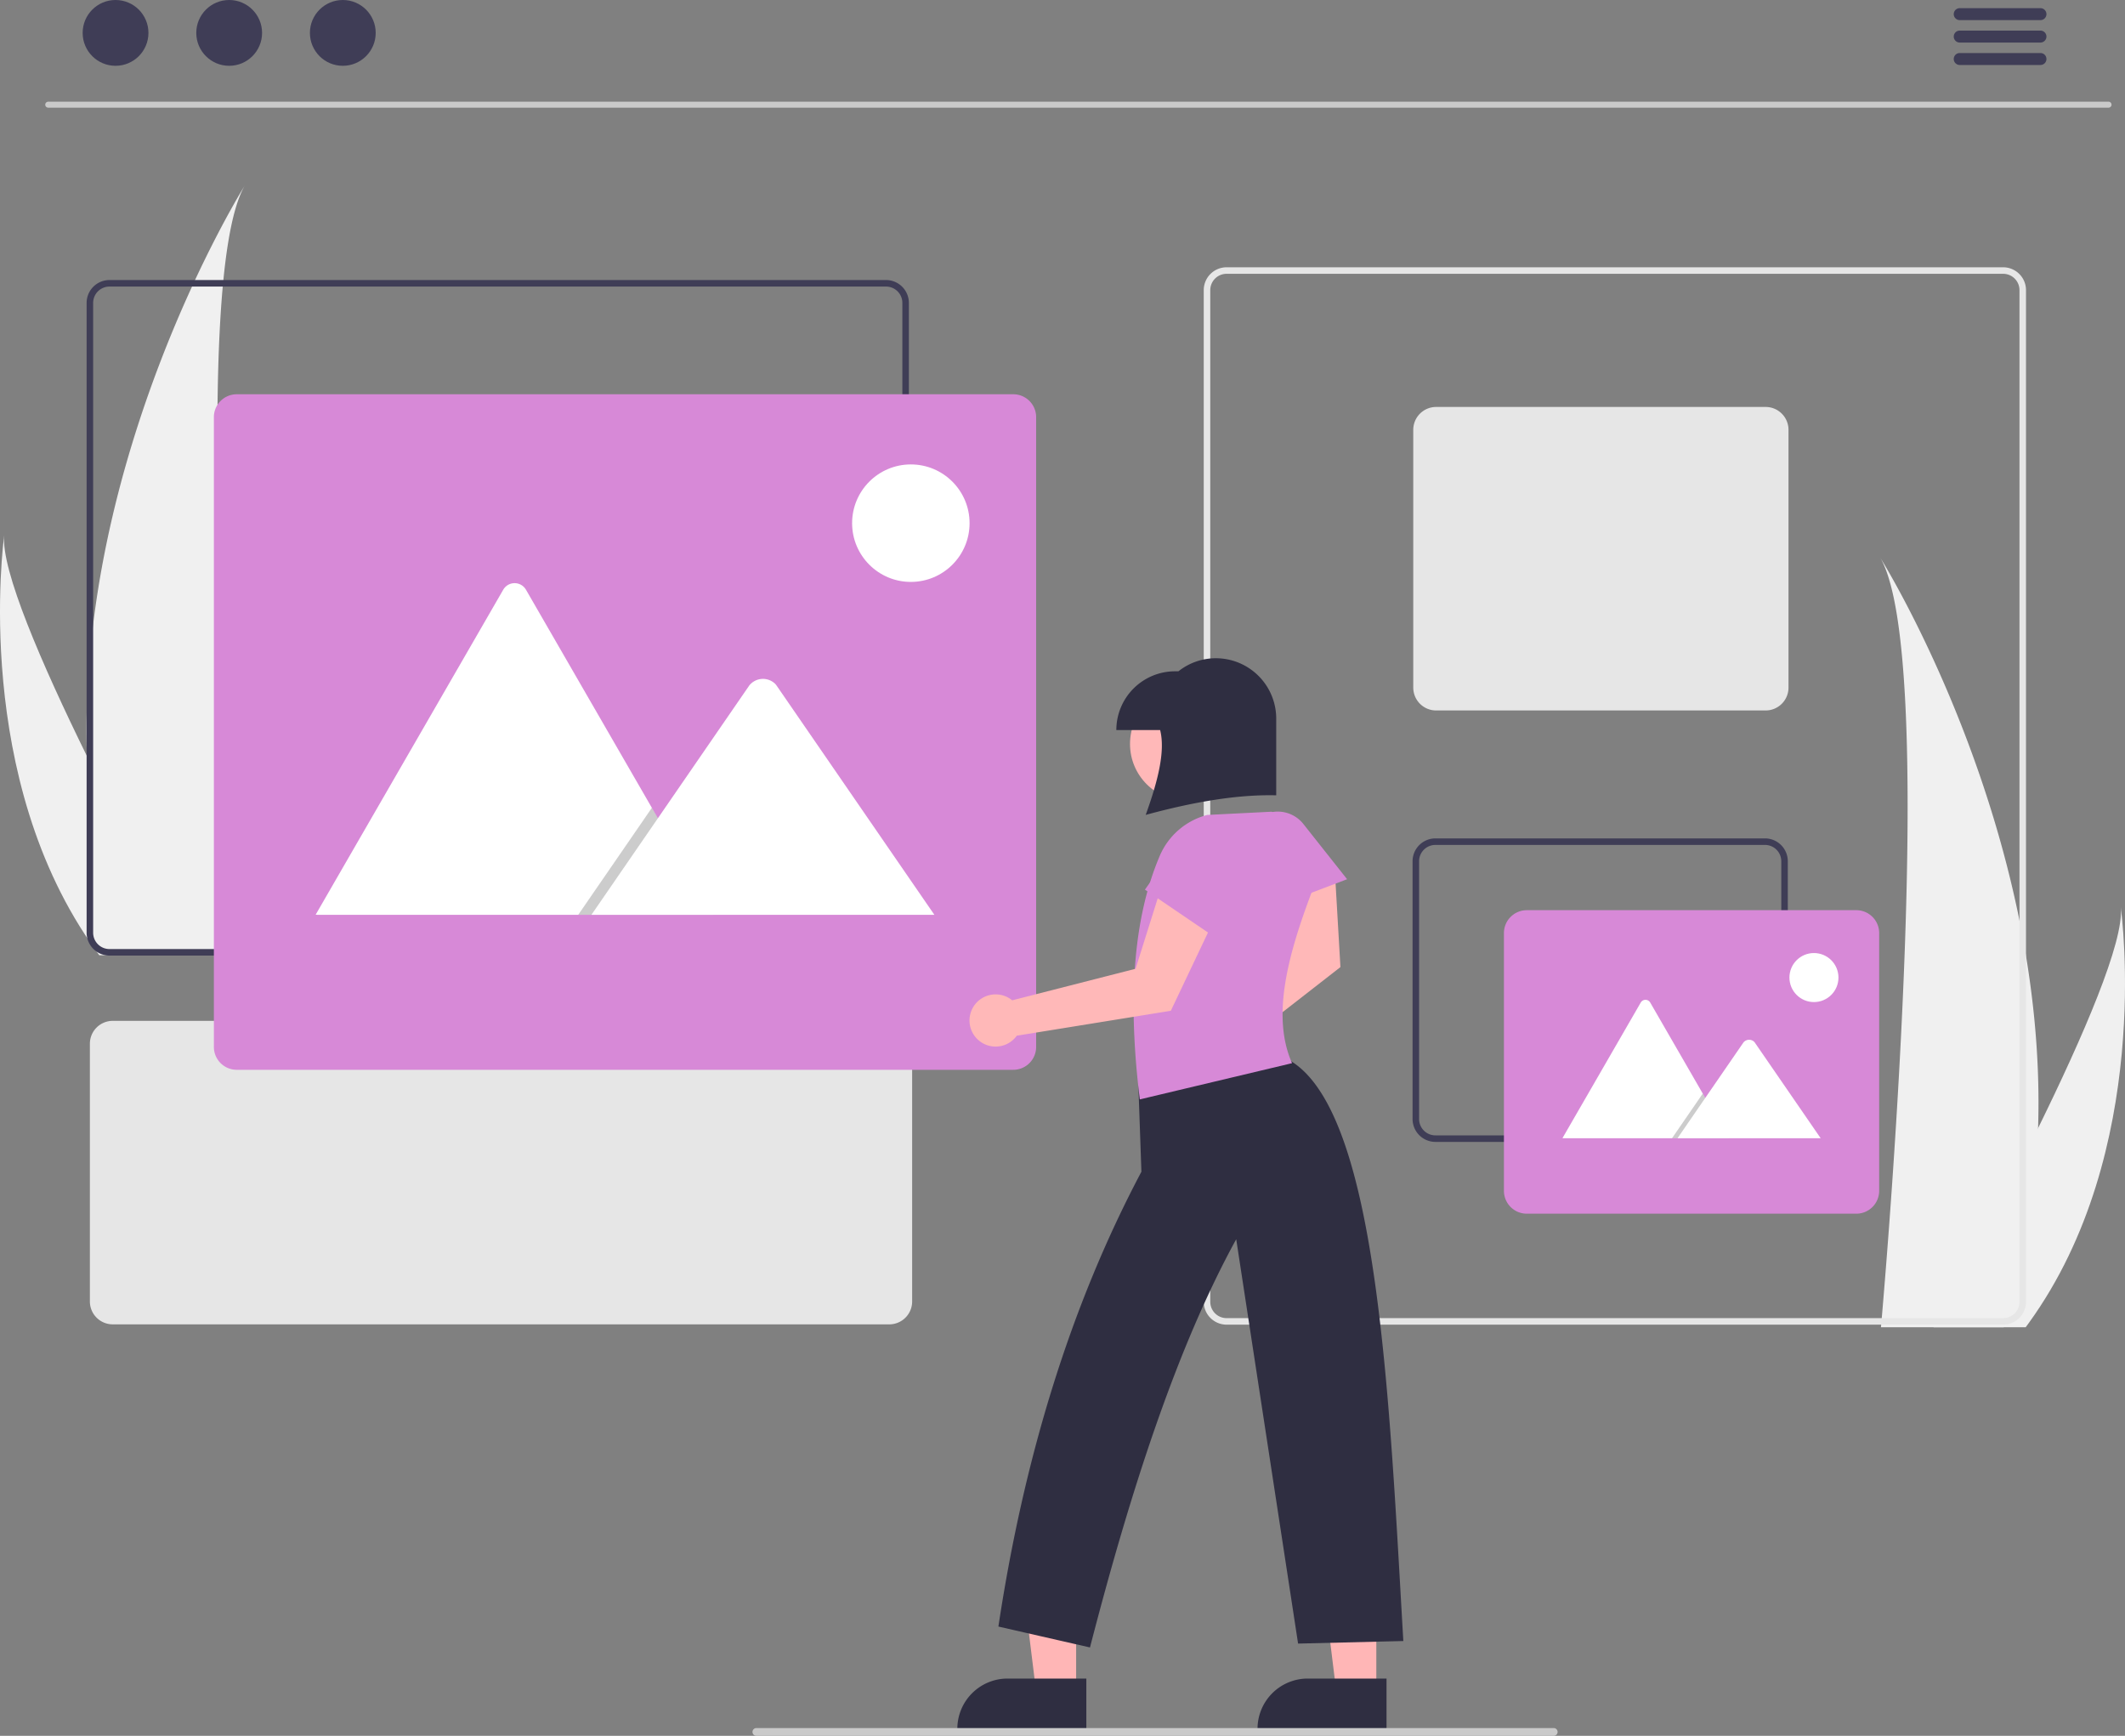 <svg xmlns="http://www.w3.org/2000/svg" data-name="Layer 1" width="651.254" height="531.89" viewBox="0 0 651.254 531.89" xmlns:xlink="http://www.w3.org/1999/xlink"><rect x="0" y="0" width="651.254" height="531.89" fill="#808080" stroke="none"/><path d="M898.99,529.737a215.89,215.89,0,0,1-10.085,59.679c-.141.448-.288.89-.435,1.338H850.834c.04-.402.08-.85.12-1.338,2.509-28.849,16.978-204.433-.321-234.46C852.146,357.391,901.907,438.07,898.99,529.737Z" transform="translate(-274.373 -184.055)" fill="#f0f0f0"/><path d="M896.165,589.416c-.315.448-.642.897-.977,1.338H866.955c.214-.381.462-.83.75-1.338,4.664-8.419,18.47-33.587,31.285-59.679,13.772-28.039,26.407-57.143,25.343-67.676C924.66,464.436,934.189,536.857,896.165,589.416Z" transform="translate(-274.373 -184.055)" fill="#f0f0f0"/><path d="M349.367,240.955c-17.299,30.027-2.831,205.611-.321,234.46.04.488.08.937.12,1.338H311.53c-.147-.448-.295-.89-.435-1.338a215.89,215.89,0,0,1-10.085-59.679C298.093,324.07,347.854,243.391,349.367,240.955Z" transform="translate(-274.373 -184.055)" fill="#f0f0f0"/><path d="M275.668,348.061c-1.064,10.533,11.57,39.637,25.343,67.676,12.815,26.092,26.621,51.261,31.285,59.679.288.509.535.957.75,1.338H304.812c-.335-.442-.662-.89-.977-1.338C265.811,422.857,275.34,350.436,275.668,348.061Z" transform="translate(-274.373 -184.055)" fill="#f0f0f0"/><path d="M920.584,217.047H289.158a.916.916,0,0,1,0-1.833H920.584a.916.916,0,1,1,0,1.833Z" transform="translate(-274.373 -184.055)" fill="#cacaca"/><circle cx="35.412" cy="10.081" r="10.081" fill="#3f3d56"/><circle cx="70.236" cy="10.081" r="10.081" fill="#3f3d56"/><circle cx="105.061" cy="10.081" r="10.081" fill="#3f3d56"/><path d="M899.718,190.221H874.975a1.833,1.833,0,1,1,0-3.666h24.744a1.833,1.833,0,1,1,0,3.666Z" transform="translate(-274.373 -184.055)" fill="#3f3d56"/><path d="M899.718,197.095H874.975a1.833,1.833,0,1,1,0-3.666h24.744a1.833,1.833,0,1,1,0,3.666Z" transform="translate(-274.373 -184.055)" fill="#3f3d56"/><path d="M899.718,203.968H874.975a1.833,1.833,0,1,1,0-3.666h24.744a1.833,1.833,0,1,1,0,3.666Z" transform="translate(-274.373 -184.055)" fill="#3f3d56"/><path d="M888.287,589.955h-238a7.008,7.008,0,0,1-7-7v-310a7.008,7.008,0,0,1,7-7h238a7.008,7.008,0,0,1,7,7v310A7.008,7.008,0,0,1,888.287,589.955Zm-238-322a5.006,5.006,0,0,0-5,5v310a5.006,5.006,0,0,0,5,5h238a5.006,5.006,0,0,0,5-5v-310a5.006,5.006,0,0,0-5-5Z" transform="translate(-274.373 -184.055)" fill="#e6e6e6"/><path d="M815.5,401.754h-101a7.008,7.008,0,0,1-7-7v-79a7.008,7.008,0,0,1,7-7h101a7.008,7.008,0,0,1,7,7v79A7.008,7.008,0,0,1,815.5,401.754Z" transform="translate(-274.373 -184.055)" fill="#e6e6e6"/><path d="M815.287,533.955h-101a7.008,7.008,0,0,1-7-7v-79a7.008,7.008,0,0,1,7-7h101a7.008,7.008,0,0,1,7,7v79A7.008,7.008,0,0,1,815.287,533.955Zm-101-91a5.006,5.006,0,0,0-5,5v79a5.006,5.006,0,0,0,5,5h101a5.006,5.006,0,0,0,5-5v-79a5.006,5.006,0,0,0-5-5Z" transform="translate(-274.373 -184.055)" fill="#3f3d56"/><path d="M843.287,555.955h-101a7.008,7.008,0,0,1-7-7v-79a7.008,7.008,0,0,1,7-7h101a7.008,7.008,0,0,1,7,7v79A7.008,7.008,0,0,1,843.287,555.955Z" transform="translate(-274.373 -184.055)" fill="#d789d7"/><path d="M804.119,532.824h-50.705a1.038,1.038,0,0,1-.189-.015l23.981-41.539a1.679,1.679,0,0,1,2.923,0L796.222,519.146l.771,1.334Z" transform="translate(-274.373 -184.055)" fill="#fff"/><polygon points="529.745 348.769 512.434 348.769 520.932 336.425 521.544 335.536 521.849 335.091 522.62 336.425 529.745 348.769" opacity="0.2" style="isolation:isolate"/><path d="M832.351,532.824H788.495l8.498-12.344.612-.889,11.074-16.087a2.241,2.241,0,0,1,3.326-.199,2.006,2.006,0,0,1,.159.199Z" transform="translate(-274.373 -184.055)" fill="#fff"/><circle cx="555.924" cy="299.542" r="7.512" fill="#fff"/><path d="M546.921,589.864h-238a7.008,7.008,0,0,1-7-7v-79a7.008,7.008,0,0,1,7-7h238a7.008,7.008,0,0,1,7,7v79A7.008,7.008,0,0,1,546.921,589.864Z" transform="translate(-274.373 -184.055)" fill="#e6e6e6"/><path d="M545.921,476.864h-238a7.008,7.008,0,0,1-7-7v-193a7.008,7.008,0,0,1,7-7h238a7.008,7.008,0,0,1,7,7v193A7.009,7.009,0,0,1,545.921,476.864Zm-238-205a5.006,5.006,0,0,0-5,5v193a5.006,5.006,0,0,0,5,5h238a5.006,5.006,0,0,0,5-5v-193a5.006,5.006,0,0,0-5-5Z" transform="translate(-274.373 -184.055)" fill="#3f3d56"/><path d="M584.921,511.864h-238a7.008,7.008,0,0,1-7-7v-193a7.008,7.008,0,0,1,7-7h238a7.008,7.008,0,0,1,7,7v193A7.008,7.008,0,0,1,584.921,511.864Z" transform="translate(-274.373 -184.055)" fill="#d789d7"/><path d="M493.074,464.364H371.569a2.479,2.479,0,0,1-.454-.036l57.467-99.54a4.024,4.024,0,0,1,7.004,0l38.567,66.799,1.848,3.196Z" transform="translate(-274.373 -184.055)" fill="#fff"/><polygon points="218.701 280.309 177.216 280.309 197.581 250.728 199.047 248.597 199.78 247.532 201.628 250.728 218.701 280.309" opacity="0.2" style="isolation:isolate"/><path d="M560.728,464.364H455.635l20.365-29.581,1.466-2.131L504.003,394.103a5.37,5.37,0,0,1,7.971-.476,4.797,4.797,0,0,1,.382.476Z" transform="translate(-274.373 -184.055)" fill="#fff"/><circle cx="279.148" cy="160.309" r="18" fill="#fff"/><path d="M635.669,501.792a7.966,7.966,0,0,1,5.324-.846l28.52-26.651-4.734-23.764,18.725,1.015,1.674,28.844-37.73,29.383a7.997,7.997,0,1,1-11.779-7.982Z" transform="translate(-274.373 -184.055)" fill="#ffb8b8"/><polygon points="329.805 518.346 317.545 518.346 311.713 471.058 329.807 471.058 329.805 518.346" fill="#ffb6b6"/><path d="M607.304,714.285l-39.531-.001v-.5a15.387,15.387,0,0,1,15.386-15.386h.001l24.144.001Z" transform="translate(-274.373 -184.055)" fill="#2f2e41"/><polygon points="421.805 518.346 409.545 518.346 403.713 471.058 421.807 471.058 421.805 518.346" fill="#ffb6b6"/><path d="M699.304,714.285l-39.531-.001v-.5a15.387,15.387,0,0,1,15.386-15.386h.001l24.144.001Z" transform="translate(-274.373 -184.055)" fill="#2f2e41"/><path d="M673.818,436.537a9.991,9.991,0,0,0-12.759-2.491h0a9.991,9.991,0,0,0-4.475,12.077l6.012,16.699,24.623-9.357Z" transform="translate(-274.373 -184.055)" fill="#d789d7"/><path d="M671.608,510.284a20.331,20.331,0,0,0-3.594-2.156l-44.815,6.895.985,28.071c-21.675,40.912-36.009,87.585-43.83,139.369l28.071,6.402c12.561-48.659,26.827-92.323,44.815-125.087l18.961,123.903,32.256-.786C700.208,614.056,696.93,529.142,671.608,510.284Z" transform="translate(-274.373 -184.055)" fill="#2f2e41"/><circle cx="363.786" cy="227.959" r="17.468" fill="#ffb8b8"/><path d="M676.571,456.9a22.68,22.68,0,0,0-12.497-24.119h0l-19.699.985h0a21.775,21.775,0,0,0-14.523,12.428c-8.538,19.983-9.755,45.533-6.16,74.739l46.658-11.099C663.95,495.426,669.094,476.609,676.571,456.9Z" transform="translate(-274.373 -184.055)" fill="#d789d7"/><path d="M616.5,407.754v-0a18,18,0,0,1,18-18h1.032a18.406,18.406,0,0,1,11.468-4h0a18.5,18.5,0,0,1,18.5,18.5v23.5c-11.961-.298-25.509,2.06-40,6,3.653-10.118,6.08-19.419,4.422-26Z" transform="translate(-274.373 -184.055)" fill="#2f2e41"/><path d="M579.5,488.754a7.966,7.966,0,0,1,5.076,1.817l37.818-9.667,7.268-23.116,15.933,9.889-12.393,26.1-47.208,7.637A7.997,7.997,0,1,1,579.5,488.754Z" transform="translate(-274.373 -184.055)" fill="#ffb8b8"/><path d="M653.235,450.785a9.991,9.991,0,0,0-5.273-11.883h0a9.991,9.991,0,0,0-12.461,3.256l-10.237,14.499,21.782,14.812Z" transform="translate(-274.373 -184.055)" fill="#d789d7"/><path d="M750.509,715.945H506.215a1.191,1.191,0,1,1,0-2.381h244.294a1.191,1.191,0,1,1,0,2.381Z" transform="translate(-274.373 -184.055)" fill="#cacaca"/></svg>